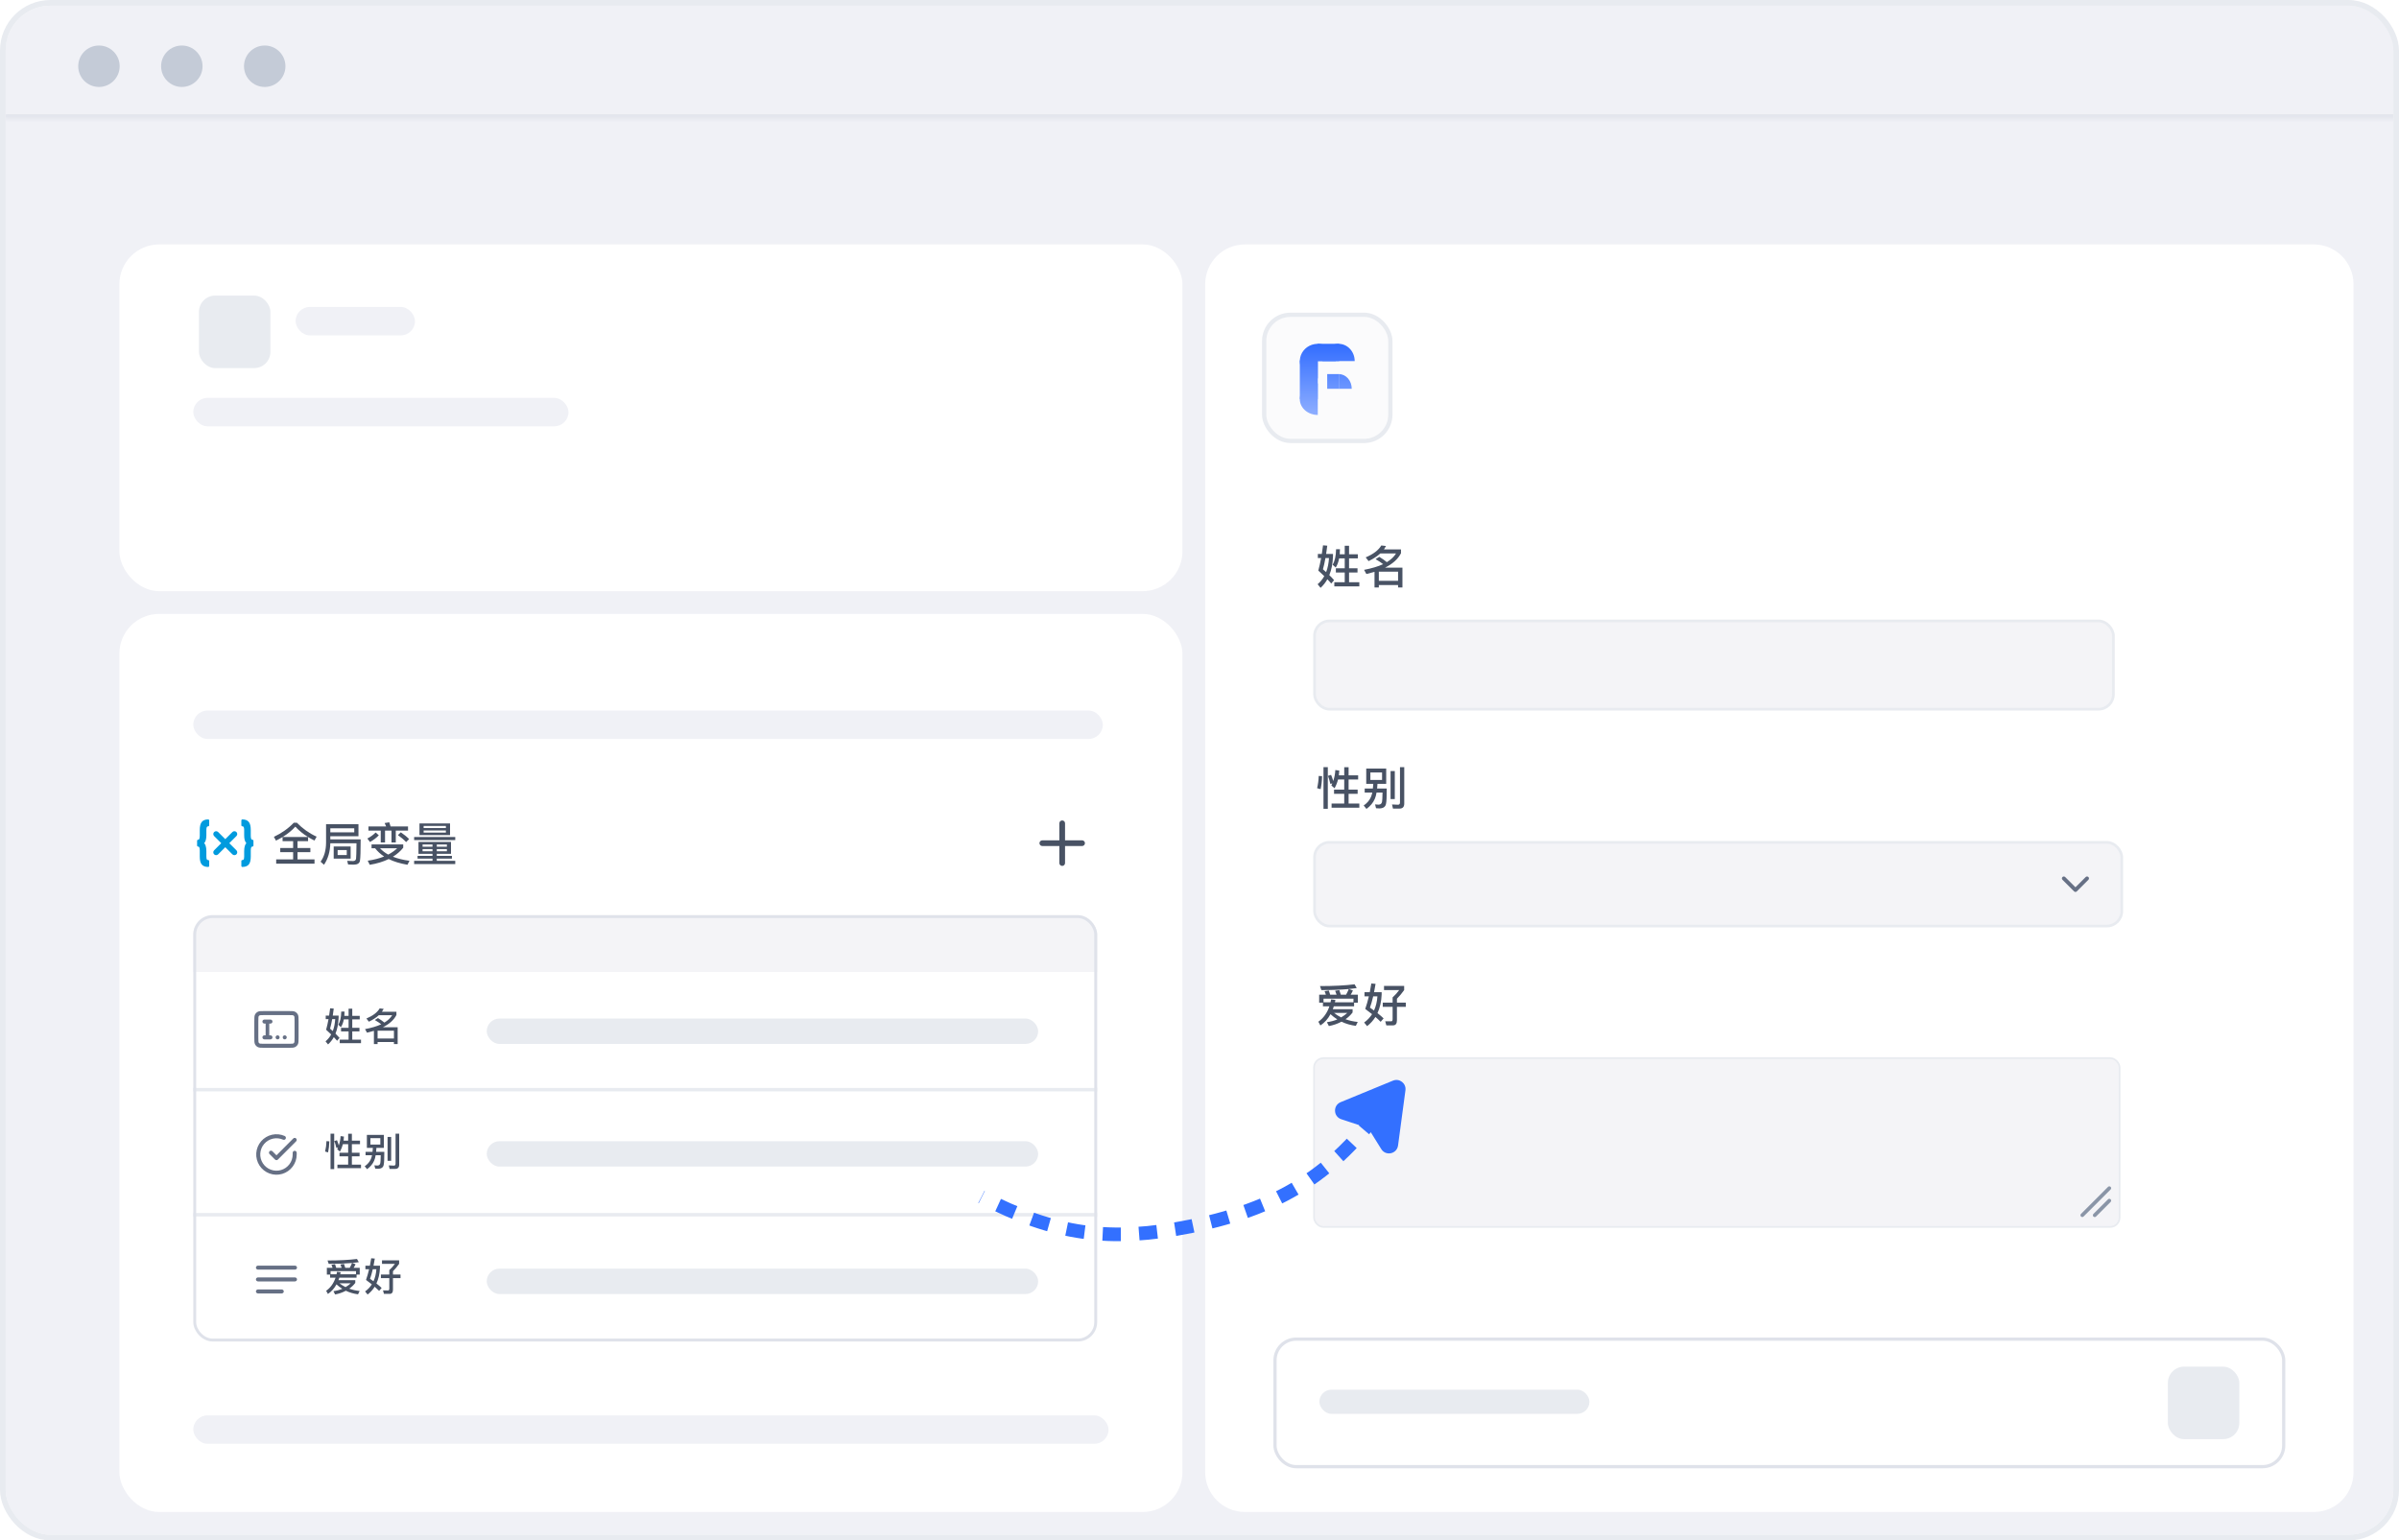<svg width="422" height="271" viewBox="0 0 422 271" fill="none" xmlns="http://www.w3.org/2000/svg">
<g clip-path="url(#clip0_9494_29052)">
<rect x="1" y="1" width="420" height="269" rx="7.875" fill="#F0F1F6"/>
<rect x="21" y="108" width="187" height="158" rx="7" fill="white"/>
<rect x="34" y="125" width="160" height="5" rx="2.5" fill="#F0F1F6"/>
<rect x="34" y="249" width="161" height="5" rx="2.5" fill="#F0F1F6"/>
<path fill-rule="evenodd" clip-rule="evenodd" d="M36.616 152.516C36.717 152.516 36.798 152.435 36.798 152.335V151.485C36.798 151.385 36.717 151.303 36.616 151.303C36.489 151.303 36.426 151.262 36.388 151.202C36.34 151.124 36.301 150.958 36.301 150.667V149.736C36.301 149.354 36.26 149.03 36.171 148.771C36.111 148.598 36.028 148.448 35.917 148.332C36.191 148.044 36.301 147.557 36.301 146.946V145.978C36.301 145.728 36.341 145.571 36.397 145.482C36.444 145.408 36.508 145.37 36.616 145.37C36.717 145.37 36.798 145.288 36.798 145.188V144.338C36.798 144.238 36.717 144.156 36.616 144.156C36.129 144.156 35.736 144.293 35.486 144.606C35.242 144.909 35.141 145.401 35.141 146.033V147.046C35.141 147.325 35.102 147.505 35.045 147.61C35.018 147.66 34.989 147.688 34.962 147.705C34.936 147.721 34.901 147.732 34.851 147.732C34.75 147.732 34.669 147.813 34.669 147.914V148.75C34.669 148.85 34.75 148.932 34.851 148.932C34.941 148.932 34.999 148.965 35.047 149.048C35.102 149.147 35.141 149.318 35.141 149.586V150.676C35.141 151.305 35.243 151.794 35.492 152.089C35.744 152.387 36.134 152.516 36.616 152.516Z" fill="#009BDE"/>
<path d="M42.455 152.335C42.455 152.435 42.536 152.516 42.637 152.516C43.118 152.516 43.508 152.387 43.761 152.089C44.01 151.794 44.112 151.305 44.112 150.676V149.586C44.112 149.318 44.15 149.147 44.206 149.048C44.253 148.965 44.312 148.932 44.402 148.932C44.503 148.932 44.584 148.85 44.584 148.75V147.914C44.584 147.813 44.503 147.732 44.402 147.732C44.352 147.732 44.317 147.721 44.29 147.705C44.263 147.688 44.234 147.66 44.208 147.61C44.151 147.505 44.112 147.325 44.112 147.046V146.033C44.112 145.401 44.011 144.909 43.767 144.606C43.517 144.293 43.124 144.156 42.637 144.156C42.536 144.156 42.455 144.238 42.455 144.338V145.188C42.455 145.288 42.536 145.37 42.637 145.37C42.745 145.37 42.809 145.408 42.856 145.482C42.912 145.571 42.952 145.728 42.952 145.978V146.946C42.952 147.557 43.061 148.044 43.336 148.332C43.225 148.448 43.141 148.598 43.082 148.771C42.993 149.03 42.952 149.354 42.952 149.736V150.667C42.952 150.958 42.913 151.124 42.865 151.202C42.826 151.262 42.764 151.303 42.637 151.303C42.536 151.303 42.455 151.385 42.455 151.485V152.335Z" fill="#009BDE"/>
<path fill-rule="evenodd" clip-rule="evenodd" d="M37.665 147.083C37.47 146.887 37.47 146.571 37.665 146.375C37.861 146.18 38.177 146.18 38.373 146.375L39.626 147.629L40.88 146.375C41.076 146.18 41.392 146.18 41.588 146.375C41.783 146.571 41.783 146.887 41.588 147.083L40.334 148.336L41.588 149.59C41.783 149.786 41.783 150.102 41.588 150.298C41.392 150.493 41.076 150.493 40.88 150.298L39.626 149.044L38.373 150.298C38.177 150.493 37.861 150.493 37.665 150.298C37.47 150.102 37.47 149.786 37.665 149.59L38.919 148.336L37.665 147.083Z" fill="#009BDE"/>
<path d="M51.677 144.737H52.224C53.228 145.774 54.386 146.594 55.696 147.189L55.318 147.872C54.916 147.679 54.547 147.478 54.193 147.253V147.977H52.336V149.182H54.595V149.922H52.336V151.192H55.326V151.939H48.583V151.192H51.565V149.922H49.298V149.182H51.565V147.977H49.708V147.253C49.338 147.478 48.952 147.687 48.55 147.888L48.181 147.221C49.579 146.554 50.745 145.726 51.677 144.737ZM49.724 147.245H54.177C53.341 146.731 52.593 146.12 51.95 145.429C51.34 146.104 50.592 146.707 49.724 147.245ZM58.7 148.917H61.681V151.055H58.7V148.917ZM60.998 150.42V149.544H59.391V150.42H60.998ZM62.316 145.718H58.105V146.425H62.316V145.718ZM58.105 147.117V147.671H63.442C63.442 149.689 63.401 150.935 63.321 151.417C63.241 151.883 62.871 152.116 62.212 152.116C62.019 152.116 61.697 152.1 61.239 152.084L61.071 151.441C61.472 151.465 61.81 151.481 62.091 151.481C62.397 151.481 62.574 151.353 62.63 151.095C62.67 150.822 62.694 149.914 62.71 148.354H58.105C58.072 149.817 57.703 151.079 56.995 152.132L56.393 151.594C57.028 150.726 57.349 149.608 57.357 148.234V145.003H63.056V147.117H58.105ZM70.504 146.425C71.083 146.819 71.573 147.213 71.967 147.615L71.436 148.145C71.091 147.76 70.609 147.35 69.998 146.916L70.504 146.425ZM68.479 144.665C68.559 144.882 68.631 145.123 68.704 145.389H71.774V146.128H69.62V148.21H68.865V146.128H67.731V148.21H66.976V146.128H64.814V145.389H67.924C67.844 145.18 67.755 144.979 67.659 144.794L68.479 144.665ZM66.075 146.458L66.638 146.948C66.22 147.39 65.698 147.784 65.087 148.129L64.621 147.519C65.199 147.213 65.681 146.859 66.075 146.458ZM65.36 148.555H70.93V149.134C70.432 149.753 69.829 150.283 69.114 150.718C69.95 151.047 70.922 151.288 72.031 151.433L71.678 152.132C70.392 151.915 69.29 151.578 68.374 151.127C67.418 151.594 66.308 151.931 65.038 152.14L64.685 151.417C65.762 151.264 66.726 151.015 67.57 150.677C66.927 150.259 66.405 149.777 65.987 149.231H65.36V148.555ZM66.847 149.231C67.241 149.665 67.723 150.034 68.294 150.34C68.889 150.026 69.419 149.657 69.869 149.231H66.847ZM73.612 148.121H79.335V150.211H76.835V150.565H79.496V151.055H76.835V151.433H80.082V152.012H72.849V151.433H76.08V151.055H73.451V150.565H76.08V150.211H73.612V148.121ZM78.612 149.761V149.375H76.835V149.761H78.612ZM76.08 149.761V149.375H74.335V149.761H76.08ZM74.335 148.957H76.08V148.571H74.335V148.957ZM76.835 148.571V148.957H78.612V148.571H76.835ZM73.789 144.866H79.166V146.908H73.789V144.866ZM78.435 146.474V146.104H74.52V146.474H78.435ZM74.52 145.67H78.435V145.308H74.52V145.67ZM72.849 147.245H80.082V147.792H72.849V147.245Z" fill="#485264"/>
<path fill-rule="evenodd" clip-rule="evenodd" d="M186.848 144.336C187.125 144.336 187.348 144.56 187.348 144.836V147.836H190.348C190.625 147.836 190.848 148.06 190.848 148.336C190.848 148.613 190.625 148.836 190.348 148.836H187.348V151.836C187.348 152.113 187.125 152.336 186.848 152.336C186.572 152.336 186.348 152.113 186.348 151.836V148.836H183.348C183.072 148.836 182.848 148.613 182.848 148.336C182.848 148.06 183.072 147.836 183.348 147.836H186.348V144.836C186.348 144.56 186.572 144.336 186.848 144.336Z" fill="#485264"/>
<g clip-path="url(#clip1_9494_29052)">
<rect x="34" y="161" width="159" height="75" rx="3.401" fill="white"/>
<path d="M34 164.401C34 162.523 35.523 161 37.401 161H190.599C192.477 161 194 162.523 194 164.401V171H34V164.401Z" fill="#F4F4F7"/>
<g clip-path="url(#clip2_9494_29052)">
<path fill-rule="evenodd" clip-rule="evenodd" d="M46.56 178.579H50.697C51.032 178.579 51.24 178.58 51.396 178.593C51.542 178.605 51.579 178.624 51.585 178.627L51.585 178.627C51.662 178.667 51.726 178.731 51.766 178.808L51.766 178.808C51.769 178.814 51.788 178.851 51.8 178.997C51.813 179.153 51.814 179.361 51.814 179.696V182.508C51.814 182.842 51.813 183.05 51.8 183.206C51.788 183.353 51.769 183.39 51.766 183.395L51.766 183.395C51.726 183.473 51.662 183.536 51.585 183.577L51.585 183.577C51.579 183.579 51.542 183.599 51.396 183.611C51.24 183.624 51.032 183.624 50.697 183.624H46.56C46.225 183.624 46.018 183.624 45.862 183.611C45.715 183.599 45.678 183.579 45.673 183.577L45.672 183.577C45.595 183.536 45.532 183.473 45.491 183.395L45.491 183.395C45.488 183.39 45.469 183.353 45.457 183.206C45.444 183.05 45.443 182.842 45.443 182.508V179.696C45.443 179.361 45.444 179.153 45.457 178.997C45.469 178.851 45.488 178.814 45.491 178.808L45.491 178.808C45.532 178.731 45.595 178.667 45.672 178.627L45.673 178.627C45.678 178.624 45.715 178.605 45.862 178.593C46.018 178.58 46.225 178.579 46.56 178.579ZM44.735 179.696C44.735 179.05 44.735 178.727 44.862 178.482C44.97 178.275 45.139 178.106 45.346 177.998C45.592 177.87 45.914 177.87 46.56 177.87H50.697C51.343 177.87 51.666 177.87 51.911 177.998C52.118 178.106 52.287 178.275 52.395 178.482C52.523 178.727 52.523 179.05 52.523 179.696V182.508C52.523 183.153 52.523 183.476 52.395 183.722C52.287 183.929 52.118 184.098 51.911 184.205C51.666 184.333 51.343 184.333 50.697 184.333H46.56C45.914 184.333 45.592 184.333 45.346 184.205C45.139 184.098 44.97 183.929 44.862 183.722C44.735 183.476 44.735 183.153 44.735 182.508V179.696ZM46.514 179.365C46.319 179.365 46.16 179.523 46.16 179.719C46.16 179.914 46.319 180.073 46.514 180.073H46.727V182.142H46.514C46.319 182.142 46.16 182.3 46.16 182.496C46.16 182.692 46.319 182.85 46.514 182.85H47.577C47.773 182.85 47.931 182.692 47.931 182.496C47.931 182.3 47.773 182.142 47.577 182.142H47.364L47.364 180.073H47.577C47.773 180.073 47.931 179.914 47.931 179.719C47.931 179.523 47.773 179.365 47.577 179.365L46.514 179.365ZM49.185 182.496C49.185 182.692 49.026 182.85 48.831 182.85C48.635 182.85 48.476 182.692 48.476 182.496C48.476 182.3 48.635 182.142 48.831 182.142C49.026 182.142 49.185 182.3 49.185 182.496ZM50.085 182.85C50.281 182.85 50.439 182.692 50.439 182.496C50.439 182.3 50.281 182.142 50.085 182.142C49.889 182.142 49.731 182.3 49.731 182.496C49.731 182.692 49.889 182.85 50.085 182.85Z" fill="#667085"/>
</g>
<path d="M58.075 177.381L58.707 177.436C58.653 177.871 58.592 178.286 58.537 178.667H59.564V179.027C59.524 180.102 59.34 181.041 59.013 181.837C59.299 182.116 59.537 182.367 59.728 182.592L59.299 183.095C59.136 182.891 58.939 182.68 58.721 182.456C58.449 182.946 58.109 183.374 57.707 183.741L57.265 183.197C57.667 182.857 58 182.456 58.258 181.986C57.986 181.728 57.694 181.449 57.367 181.157C57.524 180.585 57.667 179.959 57.789 179.286H57.299V178.667H57.891C57.959 178.252 58.02 177.823 58.075 177.381ZM58.537 181.388C58.775 180.776 58.918 180.075 58.966 179.286H58.435C58.313 179.953 58.19 180.517 58.061 180.966C58.238 181.116 58.394 181.252 58.537 181.388ZM60.483 179.334C60.374 179.891 60.204 180.347 59.973 180.701L59.503 180.279C59.83 179.776 60.007 179.007 60.027 177.959H60.605C60.598 178.232 60.585 178.483 60.571 178.715H61.319V177.449H61.966V178.715H63.279V179.334H61.966V180.816H63.231V181.449H61.966V182.898H63.503V183.524H59.762V182.898H61.319V181.449H59.993V180.816H61.319V179.334H60.483ZM66.42 183.32V183.68H65.774V181.347C65.393 181.463 64.985 181.571 64.556 181.674L64.216 181.048C65.352 180.83 66.298 180.551 67.059 180.197C66.774 179.966 66.393 179.714 65.93 179.449L66.488 179.102C66.964 179.395 67.338 179.66 67.617 179.898C68.236 179.524 68.692 179.089 68.991 178.599H66.638C66.175 179.021 65.597 179.402 64.889 179.742L64.454 179.184C65.604 178.694 66.379 178.102 66.787 177.402L67.495 177.483C67.4 177.66 67.297 177.83 67.182 177.993H69.733V178.565C69.291 179.429 68.495 180.15 67.345 180.721H69.95V183.68H69.297V183.32H66.42ZM69.297 182.694V181.32H66.42V182.694H69.297Z" fill="#485264"/>
<rect x="85.62" y="179.188" width="97" height="4.464" rx="2.232" fill="#E8EBF0"/>
<line x1="34" y1="191.7" x2="193" y2="191.7" stroke="#E8EBF0" stroke-width="0.6"/>
<g clip-path="url(#clip3_9494_29052)">
<path fill-rule="evenodd" clip-rule="evenodd" d="M49.793 200.496C49.231 200.246 48.603 200.184 48.003 200.319C47.403 200.455 46.863 200.781 46.464 201.248C46.064 201.716 45.826 202.3 45.786 202.914C45.745 203.528 45.904 204.138 46.239 204.654C46.574 205.17 47.066 205.564 47.643 205.777C48.22 205.991 48.851 206.012 49.441 205.837C50.031 205.663 50.548 205.302 50.917 204.81C51.285 204.317 51.484 203.719 51.484 203.103V202.809C51.484 202.613 51.643 202.454 51.839 202.454C52.034 202.454 52.193 202.613 52.193 202.809V203.104C52.193 203.872 51.944 204.619 51.484 205.234C51.024 205.849 50.378 206.299 49.642 206.517C48.905 206.734 48.118 206.708 47.398 206.442C46.678 206.176 46.062 205.684 45.645 205.04C45.227 204.396 45.028 203.634 45.078 202.867C45.129 202.101 45.426 201.372 45.925 200.788C46.424 200.204 47.098 199.797 47.847 199.628C48.596 199.459 49.38 199.536 50.081 199.849C50.26 199.929 50.34 200.138 50.261 200.317C50.181 200.496 49.972 200.576 49.793 200.496ZM52.089 200.286C52.227 200.424 52.228 200.648 52.089 200.787L48.883 203.997C48.816 204.063 48.726 204.101 48.632 204.101C48.538 204.101 48.448 204.063 48.381 203.997L47.419 203.035C47.281 202.896 47.281 202.672 47.419 202.534C47.558 202.395 47.782 202.395 47.92 202.534L48.632 203.245L51.588 200.286C51.726 200.147 51.951 200.147 52.089 200.286Z" fill="#667085"/>
</g>
<path d="M57.428 200.755L57.932 200.789C57.918 201.47 57.843 202.123 57.714 202.735L57.19 202.585C57.327 202.007 57.408 201.395 57.428 200.755ZM59.279 200.592C59.394 200.871 59.503 201.177 59.598 201.517C59.775 201 59.884 200.449 59.911 199.871L60.503 199.953C60.49 200.198 60.469 200.436 60.442 200.667H61.245V199.449H61.898V200.667H63.326V201.286H61.898V202.796H63.251V203.429H61.898V204.884H63.503V205.51H59.354V204.884H61.245V203.429H59.721V202.796H61.245V201.286H60.319C60.197 201.755 60.027 202.191 59.796 202.599L59.319 202.177C59.374 202.068 59.422 201.966 59.462 201.871L59.17 201.946C59.075 201.524 58.959 201.123 58.809 200.742L59.279 200.592ZM58.143 199.442H58.789V205.673H58.143V199.442ZM65.59 201.939H64.536V199.653H67.522V201.939H66.216C66.202 202.184 66.182 202.415 66.162 202.633H67.604C67.604 203.844 67.57 204.592 67.502 204.878C67.434 205.367 67.094 205.612 66.481 205.612C66.386 205.612 66.223 205.599 66.005 205.585L65.855 205.014C66.059 205.034 66.23 205.048 66.379 205.048C66.678 205.048 66.849 204.898 66.903 204.599C66.937 204.463 66.957 204.007 66.971 203.238H66.08C66.012 203.619 65.93 203.932 65.821 204.177C65.57 204.762 65.155 205.265 64.57 205.687L64.155 205.177C64.665 204.823 65.026 204.401 65.236 203.912C65.318 203.728 65.386 203.503 65.441 203.238H64.305V202.633H65.529C65.556 202.415 65.576 202.184 65.59 201.939ZM68.175 200.021H68.808V204.218H68.175V200.021ZM69.515 205.639H68.536L68.393 205.02C68.706 205.048 69.005 205.061 69.291 205.061C69.481 205.061 69.583 204.946 69.583 204.721V199.442H70.222V204.884C70.222 205.388 69.984 205.639 69.515 205.639ZM66.903 201.354V200.232H65.155V201.354H66.903Z" fill="#485264"/>
<rect x="85.62" y="200.768" width="97" height="4.464" rx="2.232" fill="#E8EBF0"/>
<line x1="34" y1="213.7" x2="193" y2="213.7" stroke="#E8EBF0" stroke-width="0.6"/>
<g clip-path="url(#clip4_9494_29052)">
<path fill-rule="evenodd" clip-rule="evenodd" d="M45.018 223.007C45.018 222.811 45.186 222.653 45.394 222.653H51.87C52.078 222.653 52.246 222.811 52.246 223.007C52.246 223.203 52.078 223.361 51.87 223.361H45.394C45.186 223.361 45.018 223.203 45.018 223.007ZM45.018 225.08C45.018 224.884 45.186 224.725 45.394 224.725H51.87C52.078 224.725 52.246 224.884 52.246 225.08C52.246 225.275 52.078 225.434 51.87 225.434H45.394C45.186 225.434 45.018 225.275 45.018 225.08ZM45.018 227.197C45.018 227.001 45.186 226.842 45.394 226.842H49.543C49.751 226.842 49.919 227.001 49.919 227.197C49.919 227.392 49.751 227.551 49.543 227.551H45.394C45.186 227.551 45.018 227.392 45.018 227.197Z" fill="#667085"/>
</g>
<path d="M63.279 223.041V224.231H62.721V224.776H59.687C59.639 224.925 59.592 225.068 59.537 225.211H62.496V225.694C62.204 226.082 61.85 226.422 61.435 226.708C61.993 226.912 62.605 227.048 63.265 227.116L62.979 227.701C62.19 227.592 61.476 227.388 60.837 227.075C60.245 227.388 59.612 227.605 58.945 227.728L58.653 227.15C59.238 227.068 59.762 226.925 60.211 226.735C59.843 226.503 59.503 226.245 59.19 225.952C58.803 226.667 58.299 227.231 57.68 227.639L57.374 227.082C58.143 226.537 58.694 225.769 59.027 224.776H58.061V224.231H57.496V223.041H58.503C58.442 222.851 58.374 222.667 58.306 222.504L58.939 222.408C59.007 222.599 59.075 222.81 59.143 223.041H60.102C60.034 222.83 59.966 222.633 59.884 222.449L60.51 222.354C60.592 222.558 60.666 222.789 60.734 223.041H61.517C61.673 222.769 61.809 222.483 61.925 222.191C60.782 222.293 59.415 222.347 57.823 222.347L57.619 221.749C59.666 221.749 61.394 221.66 62.795 221.483L63.115 222.048C62.748 222.102 62.353 222.15 61.938 222.191L62.544 222.408C62.442 222.64 62.326 222.851 62.204 223.041H63.279ZM58.15 224.177H59.197C59.224 224.027 59.258 223.885 59.285 223.735L59.925 223.817C59.898 223.939 59.877 224.061 59.85 224.177H62.626V223.626H58.15V224.177ZM59.721 225.762C60.047 226.02 60.401 226.245 60.782 226.435C61.136 226.225 61.442 226 61.7 225.762H59.721ZM65.298 221.361L65.93 221.415C65.855 221.864 65.781 222.279 65.706 222.667H66.842V223.021C66.794 224.082 66.583 225.007 66.216 225.796C66.597 226.088 66.903 226.354 67.134 226.585L66.692 227.095C66.475 226.871 66.209 226.626 65.91 226.367C65.576 226.898 65.162 227.361 64.665 227.741L64.223 227.197C64.706 226.85 65.1 226.435 65.406 225.952C65.094 225.701 64.754 225.442 64.386 225.17C64.59 224.585 64.767 223.959 64.93 223.286H64.277V222.667H65.066C65.148 222.245 65.23 221.81 65.298 221.361ZM65.699 225.408C65.985 224.782 66.155 224.075 66.209 223.286H65.576C65.42 223.953 65.257 224.517 65.094 224.973C65.311 225.123 65.515 225.272 65.699 225.408ZM67.005 224.225H68.481V223.442C68.821 223.136 69.155 222.769 69.468 222.347H67.195V221.721H70.209V222.347C69.889 222.803 69.529 223.232 69.127 223.64V224.225H70.454V224.85H69.127V226.871C69.127 227.374 68.93 227.626 68.549 227.626H67.542L67.372 227.014C67.651 227.014 67.957 227.02 68.284 227.02C68.413 227.02 68.481 226.905 68.481 226.673V224.85H67.005V224.225Z" fill="#485264"/>
<rect x="85.62" y="223.188" width="97" height="4.464" rx="2.232" fill="#E8EBF0"/>
</g>
<rect x="34.255" y="161.255" width="158.49" height="74.49" rx="3.146" stroke="#DFE2EA" stroke-width="0.51"/>
<rect x="21" y="43" width="187" height="61" rx="7" fill="white"/>
<rect x="52" y="54" width="21" height="5" rx="2.5" fill="#F0F1F6"/>
<rect x="34" y="70" width="66" height="5" rx="2.5" fill="#F0F1F6"/>
<rect x="35" y="52" width="12.568" height="12.758" rx="2.853" fill="#E8EBF0"/>
<path d="M212 50C212 46.134 215.134 43 219 43H407C410.866 43 414 46.134 414 50V259C414 262.866 410.866 266 407 266H219C215.134 266 212 262.866 212 259V50Z" fill="white"/>
<rect x="222.374" y="55.374" width="22.199" height="22.199" rx="4.626" fill="#FBFBFC"/>
<rect x="222.374" y="55.374" width="22.199" height="22.199" rx="4.626" stroke="#E8EBF0" stroke-width="0.747"/>
<path d="M234.965 63.526C234.965 62.924 234.78 62.337 234.433 61.837C234.086 61.337 233.592 60.948 233.015 60.718C232.438 60.488 231.802 60.428 231.189 60.545C230.577 60.662 230.014 60.952 229.572 61.377C229.13 61.802 228.829 62.343 228.707 62.933C228.585 63.522 228.648 64.133 228.887 64.689C229.126 65.244 229.531 65.718 230.05 66.052C230.57 66.386 231.181 66.564 231.806 66.564V63.526H234.965Z" fill="url(#paint0_linear_9494_29052)"/>
<path d="M238.3 63.526C238.3 63.126 238.227 62.731 238.084 62.362C237.942 61.994 237.733 61.659 237.47 61.377C237.207 61.094 236.895 60.87 236.551 60.718C236.207 60.565 235.839 60.486 235.467 60.486C235.095 60.486 234.727 60.565 234.383 60.718C234.039 60.87 233.727 61.094 233.464 61.377C233.201 61.659 232.992 61.994 232.85 62.362C232.707 62.731 232.634 63.126 232.634 63.526L238.3 63.526Z" fill="url(#paint1_linear_9494_29052)"/>
<path d="M237.78 68.397C237.78 68.058 237.722 67.722 237.609 67.409C237.496 67.096 237.33 66.811 237.121 66.572C236.912 66.332 236.664 66.142 236.391 66.012C236.117 65.882 235.825 65.815 235.529 65.815V68.397H237.78Z" fill="url(#paint2_linear_9494_29052)"/>
<path d="M231.806 67.466C231.391 67.466 230.98 67.537 230.597 67.677C230.213 67.816 229.865 68.019 229.572 68.276C229.278 68.533 229.045 68.838 228.887 69.174C228.728 69.51 228.646 69.869 228.646 70.233C228.646 70.596 228.728 70.956 228.887 71.292C229.045 71.627 229.278 71.932 229.572 72.189C229.865 72.446 230.213 72.65 230.597 72.789C230.98 72.928 231.391 73 231.806 73L231.806 67.466Z" fill="url(#paint3_linear_9494_29052)"/>
<path d="M231.806 63.405L231.806 70.202L228.646 70.202L228.646 63.405H231.806Z" fill="url(#paint4_linear_9494_29052)"/>
<path d="M235.563 63.525L231.77 63.525L231.77 60.486L235.563 60.486V63.525Z" fill="url(#paint5_linear_9494_29052)"/>
<path d="M235.563 68.396H233.464V65.815L235.563 65.815V68.396Z" fill="url(#paint6_linear_9494_29052)"/>
<g filter="url(#filter0_dd_9494_29052)">
<path d="M222 83H378.029C380.775 83 383 85.225 383 87.971V215.029C383 217.775 380.775 220 378.029 220H226.971C224.225 220 222 217.775 222 215.029V83Z" fill="white" shape-rendering="crispEdges"/>
<path d="M232.731 91.937L233.475 92.001C233.411 92.513 233.339 93.001 233.275 93.449H234.483V93.873C234.435 95.137 234.219 96.241 233.835 97.177C234.171 97.505 234.451 97.801 234.675 98.065L234.171 98.657C233.979 98.417 233.747 98.169 233.491 97.905C233.171 98.481 232.771 98.985 232.299 99.417L231.779 98.777C232.251 98.377 232.643 97.905 232.947 97.353C232.627 97.049 232.283 96.721 231.899 96.377C232.083 95.705 232.251 94.969 232.395 94.177H231.819V93.449H232.515C232.595 92.961 232.667 92.457 232.731 91.937ZM233.275 96.649C233.555 95.929 233.723 95.105 233.779 94.177H233.155C233.011 94.961 232.867 95.625 232.715 96.153C232.923 96.329 233.107 96.489 233.275 96.649ZM235.563 94.233C235.435 94.889 235.235 95.425 234.963 95.841L234.411 95.345C234.795 94.753 235.003 93.849 235.027 92.617H235.707C235.699 92.937 235.683 93.233 235.667 93.505H236.547V92.017H237.307V93.505H238.851V94.233H237.307V95.977H238.795V96.721H237.307V98.425H239.115V99.161H234.715V98.425H236.547V96.721H234.987V95.977H236.547V94.233H235.563ZM242.546 98.921V99.345H241.786V96.601C241.338 96.737 240.858 96.865 240.354 96.985L239.954 96.249C241.29 95.993 242.402 95.665 243.298 95.249C242.962 94.977 242.514 94.681 241.97 94.369L242.626 93.961C243.186 94.305 243.626 94.617 243.954 94.897C244.682 94.457 245.218 93.945 245.57 93.369H242.802C242.258 93.865 241.578 94.313 240.746 94.713L240.234 94.057C241.586 93.481 242.498 92.785 242.978 91.961L243.81 92.057C243.698 92.265 243.578 92.465 243.442 92.657H246.442V93.329C245.922 94.345 244.986 95.193 243.634 95.865H246.698V99.345H245.93V98.921H242.546ZM245.93 98.185V96.569H242.546V98.185H245.93Z" fill="#485264"/>
<rect x="231.237" y="105.237" width="140.525" height="15.525" rx="2.612" fill="#F4F4F7"/>
<rect x="231.237" y="105.237" width="140.525" height="15.525" rx="2.612" stroke="#E8EBF0" stroke-width="0.475"/>
<path d="M231.971 132.508L232.563 132.548C232.547 133.348 232.459 134.116 232.307 134.836L231.691 134.66C231.851 133.98 231.947 133.26 231.971 132.508ZM234.147 132.316C234.283 132.644 234.411 133.004 234.523 133.404C234.731 132.796 234.859 132.148 234.891 131.468L235.587 131.564C235.571 131.852 235.547 132.132 235.515 132.404H236.459V130.972H237.227V132.404H238.907V133.132H237.227V134.908H238.819V135.652H237.227V137.364H239.115V138.1H234.235V137.364H236.459V135.652H234.667V134.908H236.459V133.132H235.371C235.227 133.684 235.027 134.196 234.755 134.676L234.195 134.18C234.259 134.052 234.315 133.932 234.363 133.82L234.019 133.908C233.907 133.412 233.771 132.94 233.595 132.492L234.147 132.316ZM232.811 130.964H233.571V138.292H232.811V130.964ZM241.57 133.9H240.33V131.212H243.842V133.9H242.306C242.29 134.188 242.266 134.46 242.242 134.716H243.938C243.938 136.14 243.898 137.02 243.818 137.356C243.738 137.932 243.338 138.22 242.618 138.22C242.506 138.22 242.314 138.204 242.058 138.188L241.882 137.516C242.122 137.54 242.322 137.556 242.498 137.556C242.85 137.556 243.05 137.38 243.114 137.028C243.154 136.868 243.178 136.332 243.194 135.428H242.146C242.066 135.876 241.97 136.244 241.842 136.532C241.546 137.22 241.058 137.812 240.37 138.308L239.882 137.708C240.482 137.292 240.906 136.796 241.154 136.22C241.25 136.004 241.33 135.74 241.394 135.428H240.058V134.716H241.498C241.53 134.46 241.554 134.188 241.57 133.9ZM244.61 131.644H245.354V136.58H244.61V131.644ZM246.186 138.252H245.034L244.866 137.524C245.234 137.556 245.586 137.572 245.922 137.572C246.146 137.572 246.266 137.436 246.266 137.172V130.964H247.018V137.364C247.018 137.956 246.738 138.252 246.186 138.252ZM243.114 133.212V131.892H241.058V133.212H243.114Z" fill="#485264"/>
<rect x="231.237" y="144.192" width="141.995" height="14.722" rx="2.612" fill="#F4F4F7"/>
<rect x="231.237" y="144.192" width="141.995" height="14.722" rx="2.612" stroke="#E8EBF0" stroke-width="0.475"/>
<path fill-rule="evenodd" clip-rule="evenodd" d="M362.801 150.291C362.934 150.158 363.15 150.158 363.283 150.291L365.084 152.093L366.886 150.291C367.019 150.158 367.234 150.158 367.367 150.291C367.5 150.424 367.5 150.64 367.367 150.773L365.325 152.815C365.192 152.948 364.976 152.948 364.844 152.815L362.801 150.773C362.669 150.64 362.669 150.424 362.801 150.291Z" fill="#667085"/>
<path d="M238.851 170.995V172.395H238.195V173.035H234.627C234.571 173.211 234.515 173.379 234.451 173.547H237.931V174.115C237.587 174.571 237.171 174.971 236.683 175.307C237.339 175.547 238.059 175.707 238.835 175.787L238.499 176.475C237.571 176.347 236.731 176.107 235.979 175.739C235.283 176.107 234.539 176.363 233.755 176.507L233.411 175.827C234.099 175.731 234.715 175.563 235.243 175.339C234.811 175.067 234.411 174.763 234.043 174.419C233.587 175.259 232.995 175.923 232.267 176.403L231.907 175.747C232.811 175.107 233.459 174.203 233.851 173.035H232.715V172.395H232.051V170.995H233.235C233.163 170.771 233.083 170.555 233.003 170.363L233.747 170.251C233.827 170.475 233.907 170.723 233.987 170.995H235.115C235.035 170.747 234.955 170.515 234.859 170.299L235.595 170.187C235.691 170.427 235.779 170.699 235.859 170.995H236.779C236.963 170.675 237.123 170.339 237.259 169.995C235.915 170.115 234.307 170.179 232.435 170.179L232.195 169.475C234.603 169.475 236.635 169.371 238.283 169.163L238.659 169.827C238.227 169.891 237.763 169.947 237.275 169.995L237.987 170.251C237.867 170.523 237.731 170.771 237.587 170.995H238.851ZM232.819 172.331H234.051C234.083 172.155 234.123 171.987 234.155 171.811L234.907 171.907C234.875 172.051 234.851 172.195 234.819 172.331H238.083V171.683H232.819V172.331ZM234.667 174.195C235.051 174.499 235.467 174.763 235.915 174.987C236.331 174.739 236.691 174.475 236.995 174.195H234.667ZM241.226 169.019L241.97 169.083C241.882 169.611 241.794 170.099 241.706 170.555H243.042V170.971C242.986 172.219 242.738 173.307 242.306 174.235C242.754 174.579 243.114 174.891 243.386 175.163L242.866 175.763C242.61 175.499 242.298 175.211 241.946 174.907C241.554 175.531 241.066 176.075 240.482 176.523L239.962 175.883C240.53 175.475 240.994 174.987 241.354 174.419C240.986 174.123 240.586 173.819 240.154 173.499C240.394 172.811 240.602 172.075 240.794 171.283H240.026V170.555H240.954C241.05 170.059 241.146 169.547 241.226 169.019ZM241.698 173.779C242.034 173.043 242.234 172.211 242.298 171.283H241.554C241.37 172.067 241.178 172.731 240.986 173.267C241.242 173.443 241.482 173.619 241.698 173.779ZM243.234 172.387H244.97V171.467C245.37 171.107 245.762 170.675 246.13 170.179H243.458V169.443H247.002V170.179C246.626 170.715 246.202 171.219 245.73 171.699V172.387H247.29V173.123H245.73V175.499C245.73 176.091 245.498 176.387 245.05 176.387H243.866L243.666 175.667C243.994 175.667 244.354 175.675 244.738 175.675C244.89 175.675 244.97 175.539 244.97 175.267V173.123H243.234V172.387Z" fill="#485264"/>
<rect x="231.15" y="182.15" width="141.699" height="29.699" rx="1.653" fill="#F4F4F7"/>
<rect x="231.15" y="182.15" width="141.699" height="29.699" rx="1.653" stroke="#E8EBF0" stroke-width="0.301"/>
<path d="M366.291 209.781L371.043 205.028" stroke="#8A95A7" stroke-width="0.645" stroke-linecap="round"/>
<path d="M368.476 209.789L371.043 207.222" stroke="#8A95A7" stroke-width="0.645" stroke-linecap="round"/>
</g>
<g filter="url(#filter1_dd_9494_29052)">
<rect x="224" y="233" width="178" height="23" rx="4" fill="white"/>
<rect x="224.283" y="233.283" width="177.435" height="22.434" rx="3.717" stroke="#DFE2EA" stroke-width="0.565"/>
<rect x="232.088" y="242.173" width="47.5" height="4.25" rx="2.125" fill="#E8EBF0"/>
<rect x="381.344" y="238.121" width="12.568" height="12.758" rx="2.853" fill="#E8EBF0"/>
</g>
<mask id="path-45-inside-1_9494_29052" fill="white">
<path d="M0.29 11.354C0.29 5.556 4.991 0.855 10.79 0.855H412.133C417.932 0.855 422.633 5.556 422.633 11.354V20.765H0.29V11.354Z"/>
</mask>
<path d="M0.29 11.354C0.29 5.556 4.991 0.855 10.79 0.855H412.133C417.932 0.855 422.633 5.556 422.633 11.354V20.765H0.29V11.354Z" fill="#F0F1F6"/>
<path d="M0.29 0.855H422.633H0.29ZM422.633 21.421H0.29V20.108H422.633V21.421ZM0.29 20.765V0.855V20.765ZM422.633 0.855V20.765V0.855Z" fill="#DFE2EA" mask="url(#path-45-inside-1_9494_29052)"/>
<circle cx="17.404" cy="11.651" r="3.645" fill="#C4CBD7"/>
<circle cx="31.985" cy="11.651" r="3.645" fill="#C4CBD7"/>
<circle cx="46.566" cy="11.651" r="3.645" fill="#C4CBD7"/>
<path d="M245.585 191.025C236.375 205.405 226.241 212.343 209.503 215.727C195.257 218.607 185.553 217.249 172.644 210.569" stroke="#3370FF" stroke-width="2.403" stroke-dasharray="3.2 3.2"/>
<path d="M247.227 191.807C247.39 190.584 246.17 189.643 245.029 190.112L235.833 193.896C234.459 194.462 234.528 196.431 235.938 196.899L240.134 198.291C240.49 198.409 240.792 198.647 240.99 198.965L242.976 202.156C243.77 203.432 245.725 203.011 245.925 201.522L247.227 191.807Z" fill="#3370FF"/>
</g>
<rect x="0.5" y="0.5" width="421" height="270" rx="8.375" stroke="#E8EBF0"/>
<defs>
<filter id="filter0_dd_9494_29052" x="212" y="77" width="181" height="157" filterUnits="userSpaceOnUse" color-interpolation-filters="sRGB">
<feFlood flood-opacity="0" result="BackgroundImageFix"/>
<feColorMatrix in="SourceAlpha" type="matrix" values="0 0 0 0 0 0 0 0 0 0 0 0 0 0 0 0 0 0 127 0" result="hardAlpha"/>
<feOffset/>
<feGaussianBlur stdDeviation="0.5"/>
<feComposite in2="hardAlpha" operator="out"/>
<feColorMatrix type="matrix" values="0 0 0 0 0.075 0 0 0 0 0.2 0 0 0 0 0.42 0 0 0 0.1 0"/>
<feBlend mode="normal" in2="BackgroundImageFix" result="effect1_dropShadow_9494_29052"/>
<feColorMatrix in="SourceAlpha" type="matrix" values="0 0 0 0 0 0 0 0 0 0 0 0 0 0 0 0 0 0 127 0" result="hardAlpha"/>
<feOffset dy="4"/>
<feGaussianBlur stdDeviation="5"/>
<feColorMatrix type="matrix" values="0 0 0 0 0.075 0 0 0 0 0.2 0 0 0 0 0.42 0 0 0 0.1 0"/>
<feBlend mode="normal" in2="effect1_dropShadow_9494_29052" result="effect2_dropShadow_9494_29052"/>
<feBlend mode="normal" in="SourceGraphic" in2="effect2_dropShadow_9494_29052" result="shape"/>
</filter>
<filter id="filter1_dd_9494_29052" x="218.236" y="229.542" width="189.527" height="34.527" filterUnits="userSpaceOnUse" color-interpolation-filters="sRGB">
<feFlood flood-opacity="0" result="BackgroundImageFix"/>
<feColorMatrix in="SourceAlpha" type="matrix" values="0 0 0 0 0 0 0 0 0 0 0 0 0 0 0 0 0 0 127 0" result="hardAlpha"/>
<feOffset/>
<feGaussianBlur stdDeviation="0.288"/>
<feComposite in2="hardAlpha" operator="out"/>
<feColorMatrix type="matrix" values="0 0 0 0 0.075 0 0 0 0 0.2 0 0 0 0 0.42 0 0 0 0.08 0"/>
<feBlend mode="normal" in2="BackgroundImageFix" result="effect1_dropShadow_9494_29052"/>
<feColorMatrix in="SourceAlpha" type="matrix" values="0 0 0 0 0 0 0 0 0 0 0 0 0 0 0 0 0 0 127 0" result="hardAlpha"/>
<feOffset dy="2.305"/>
<feGaussianBlur stdDeviation="2.882"/>
<feColorMatrix type="matrix" values="0 0 0 0 0.075 0 0 0 0 0.2 0 0 0 0 0.42 0 0 0 0.08 0"/>
<feBlend mode="normal" in2="effect1_dropShadow_9494_29052" result="effect2_dropShadow_9494_29052"/>
<feBlend mode="normal" in="SourceGraphic" in2="effect2_dropShadow_9494_29052" result="shape"/>
</filter>
<linearGradient id="paint0_linear_9494_29052" x1="233.473" y1="60.486" x2="233.473" y2="73" gradientUnits="userSpaceOnUse">
<stop stop-color="#326DFF"/>
<stop offset="1" stop-color="#8EAEFF"/>
</linearGradient>
<linearGradient id="paint1_linear_9494_29052" x1="233.473" y1="60.486" x2="233.473" y2="73" gradientUnits="userSpaceOnUse">
<stop stop-color="#326DFF"/>
<stop offset="1" stop-color="#8EAEFF"/>
</linearGradient>
<linearGradient id="paint2_linear_9494_29052" x1="233.473" y1="60.486" x2="233.473" y2="73" gradientUnits="userSpaceOnUse">
<stop stop-color="#326DFF"/>
<stop offset="1" stop-color="#8EAEFF"/>
</linearGradient>
<linearGradient id="paint3_linear_9494_29052" x1="233.473" y1="60.486" x2="233.473" y2="73" gradientUnits="userSpaceOnUse">
<stop stop-color="#326DFF"/>
<stop offset="1" stop-color="#8EAEFF"/>
</linearGradient>
<linearGradient id="paint4_linear_9494_29052" x1="233.473" y1="60.486" x2="233.473" y2="73" gradientUnits="userSpaceOnUse">
<stop stop-color="#326DFF"/>
<stop offset="1" stop-color="#8EAEFF"/>
</linearGradient>
<linearGradient id="paint5_linear_9494_29052" x1="233.473" y1="60.486" x2="233.473" y2="73" gradientUnits="userSpaceOnUse">
<stop stop-color="#326DFF"/>
<stop offset="1" stop-color="#8EAEFF"/>
</linearGradient>
<linearGradient id="paint6_linear_9494_29052" x1="233.473" y1="60.486" x2="233.473" y2="73" gradientUnits="userSpaceOnUse">
<stop stop-color="#326DFF"/>
<stop offset="1" stop-color="#8EAEFF"/>
</linearGradient>
<clipPath id="clip0_9494_29052">
<rect x="1" y="1" width="420" height="269" rx="7.875" fill="white"/>
</clipPath>
<clipPath id="clip1_9494_29052">
<rect x="34" y="161" width="159" height="75" rx="3.401" fill="white"/>
</clipPath>
<clipPath id="clip2_9494_29052">
<rect width="8.503" height="8.503" fill="white" transform="translate(44.38 176.85)"/>
</clipPath>
<clipPath id="clip3_9494_29052">
<rect width="8.503" height="8.503" fill="white" transform="translate(44.38 198.85)"/>
</clipPath>
<clipPath id="clip4_9494_29052">
<rect width="8.503" height="8.503" fill="white" transform="translate(44.38 220.85)"/>
</clipPath>
</defs>
</svg>
